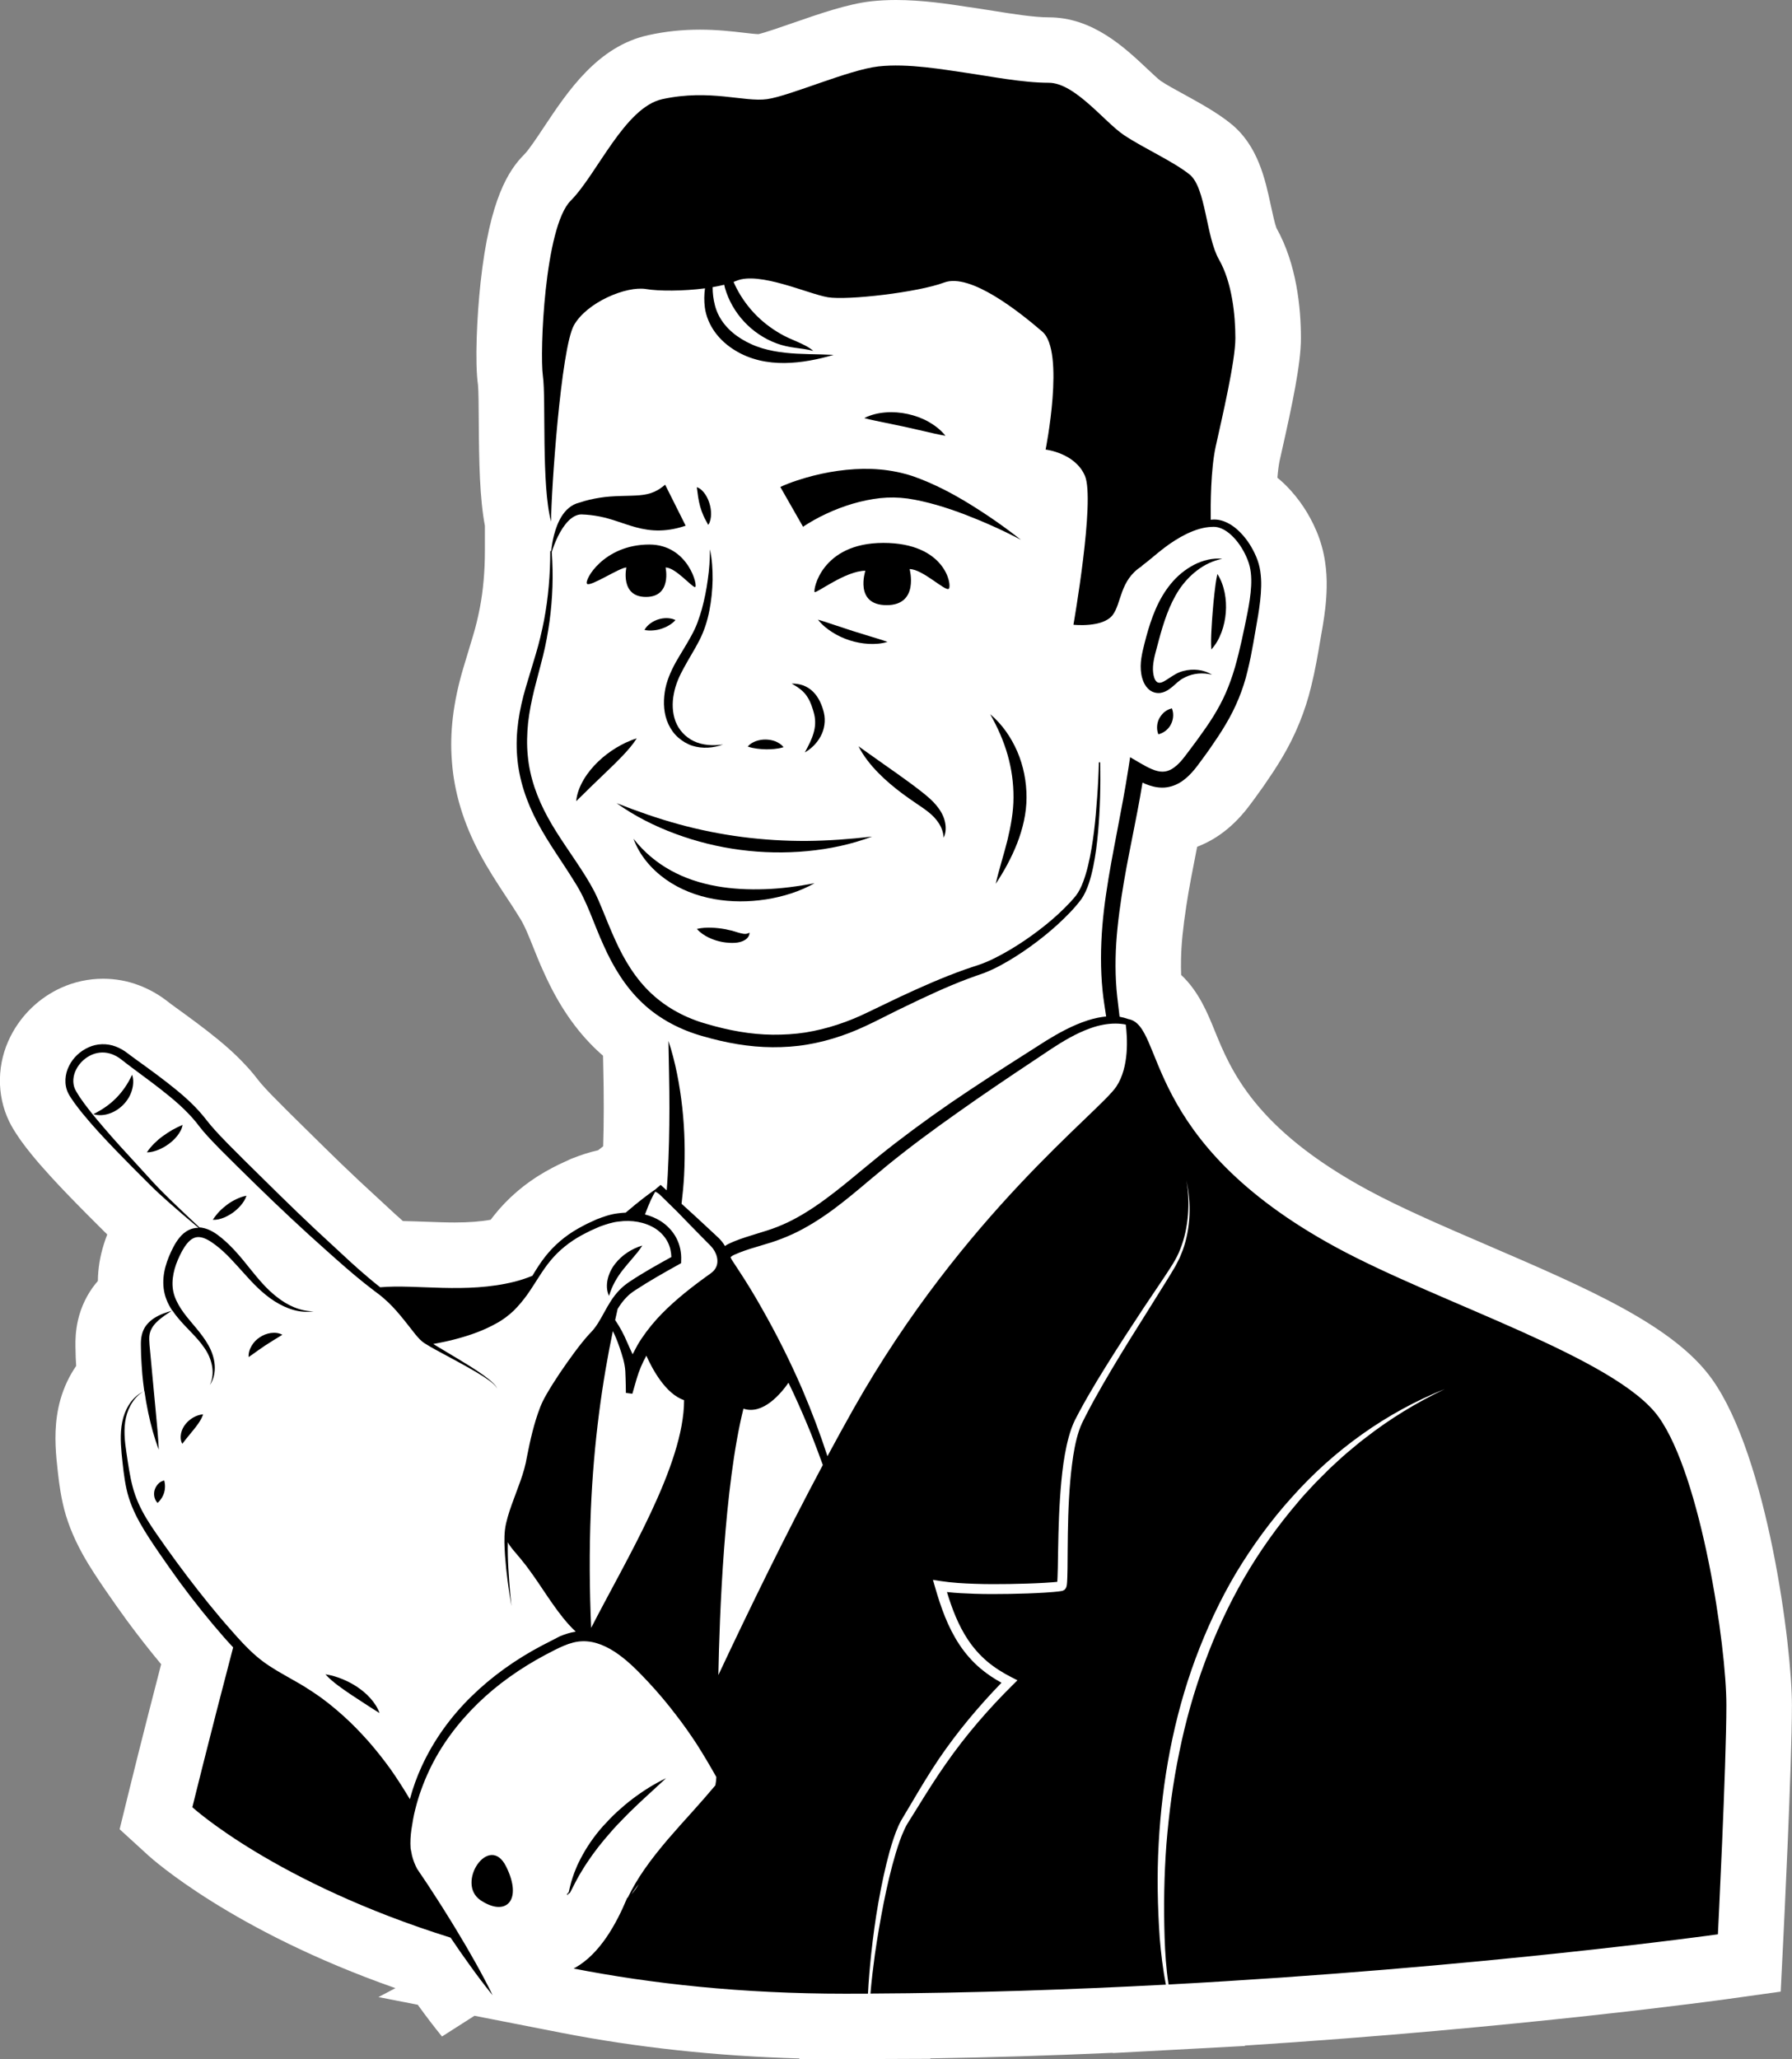 <?xml version="1.0" encoding="utf-8"?>
<!-- Generator: Adobe Illustrator 23.0.1, SVG Export Plug-In . SVG Version: 6.00 Build 0)  -->
<svg version="1.1" id="Layer_1" xmlns="http://www.w3.org/2000/svg" xmlns:xlink="http://www.w3.org/1999/xlink" x="0px" y="0px"
	 viewBox="0 0 275 315.97" style="enable-background:new 0 0 275 315.97;" xml:space="preserve">
<rect x="0" y="0" width="275" height="315.97" fill="#808080" stroke="none"/>
<style type="text/css">
	.st0{fill:#FFFFFF;}
</style>
<g>
	<g>
		<path class="st0" d="M262.72,211.6c-5.88-8.23-19.12-13.93-34.44-20.53c-6.53-2.81-13.27-5.71-18.37-8.48
			c-17.41-9.43-21.08-18.49-23.52-24.49c-1.05-2.59-2.44-6.01-5.13-8.51c-0.03-0.76-0.04-1.55-0.02-2.37
			c0.04-2.27,0.29-4.79,0.81-8.21c0.43-2.84,1-5.71,1.6-8.75c0.02-0.11,0.05-0.23,0.07-0.34c0.87-0.33,1.71-0.74,2.51-1.22
			c1.52-0.91,2.9-2.06,4.23-3.54c0.8-0.89,1.41-1.73,1.86-2.34l0.12-0.16c0.47-0.64,0.96-1.32,1.48-2.06
			c0.91-1.32,1.87-2.73,2.79-4.28c2.06-3.43,3.61-7.24,4.51-11.03c0.61-2.45,1-4.77,1.38-7c0.12-0.72,0.24-1.43,0.37-2.14l0.03-0.17
			c0.27-1.64,0.55-3.62,0.59-5.82c0.03-1.34-0.05-2.67-0.24-3.93c-0.23-1.61-0.69-3.25-1.32-4.73c-1.12-2.65-2.68-4.99-4.65-6.98
			c-0.43-0.43-0.88-0.84-1.35-1.22c0.09-1.09,0.21-2,0.35-2.65l0.34-1.51c1.6-7.11,2.92-13.31,2.92-17.25
			c0-4.68-0.66-11.39-3.76-16.91c-0.24-0.62-0.6-2.27-0.84-3.37c-0.89-4.15-2-9.32-6.21-12.68c-2.11-1.69-4.63-3.07-7.06-4.41
			c-1.36-0.74-2.76-1.51-3.66-2.11c-0.36-0.26-1.35-1.19-2-1.8c-3.56-3.36-8.44-7.95-15.17-7.95c-2.27,0-5.59-0.53-8.26-0.96
			c-1.03-0.16-2-0.32-2.88-0.45c-0.43-0.06-0.89-0.13-1.38-0.2C145.5,0.6,141.5,0,137.49,0c-1.33,0-2.61,0.07-3.79,0.2
			c-3.61,0.4-7.91,1.9-12.07,3.34c-1.7,0.59-4.23,1.47-5.24,1.7c-0.49-0.01-1.4-0.12-2.28-0.22c-1.81-0.21-4.06-0.47-6.7-0.47
			c-2.72,0-5.31,0.27-7.9,0.84c-7.77,1.69-12.35,8.57-16.03,14.1c-1.04,1.57-2.34,3.52-3.01,4.19c-2.39,2.39-5.32,6.79-6.72,19.65
			c-0.57,5.23-0.89,12.33-0.4,15.72c0.09,0.79,0.11,3.54,0.12,5.56c0.04,6.45,0.15,11.85,0.94,16.06l0,3.88
			c0,3.09-0.26,6.03-0.77,8.7c-0.29,1.48-0.63,2.91-1.02,4.2l-1.56,5.18c-1.51,5.13-2.07,9.78-1.71,14.2
			c0.34,4.73,1.78,9.5,4.29,14.17c1.27,2.39,2.65,4.48,3.98,6.51c0.71,1.07,1.38,2.08,1.98,3.07l0.07,0.12l0.08,0.12
			c0.73,1.13,1.36,2.71,2.09,4.54c0.49,1.23,1,2.5,1.62,3.84c2.23,4.99,4.93,8.93,8.23,12.02c0.27,0.26,0.57,0.51,0.85,0.76
			c0.01,0.5,0.02,1.01,0.03,1.51c0.05,2.26,0.09,4.39,0.08,6.55c0,1.96-0.03,3.92-0.09,5.84c-0.25,0.19-0.5,0.39-0.78,0.61
			c-1.42,0.31-2.67,0.75-3.84,1.2l-0.31,0.12l-1.92,0.89c-0.61,0.29-1.12,0.58-1.53,0.8l-0.54,0.3c-3.04,1.73-5.77,4.07-7.87,6.74
			c-0.16,0.21-0.32,0.41-0.47,0.61c-1.56,0.28-3.35,0.42-5.52,0.42c-1.43,0-2.91-0.06-4.33-0.11c-1.19-0.04-2.41-0.09-3.62-0.11
			c-0.4-0.35-0.8-0.71-1.22-1.09l-5.46-5.05c-1.86-1.74-3.68-3.51-5.2-5l-5.31-5.23c-0.35-0.35-0.7-0.7-1.05-1.05
			c-1.32-1.32-2.57-2.56-3.59-3.75c-0.17-0.2-0.33-0.41-0.5-0.62c-0.14-0.18-0.47-0.6-0.47-0.6c-0.72-0.89-1.43-1.64-1.89-2.11
			c-1.07-1.11-2.28-2.21-3.7-3.37c-2.21-1.81-4.49-3.46-6.48-4.9l-0.19-0.14c-0.35-0.25-0.69-0.5-1.03-0.77
			c-1.38-1.08-2.88-1.92-4.46-2.51c-1.74-0.66-3.58-0.99-5.47-0.99c-2.2,0-4.41,0.48-6.38,1.37c-3.38,1.52-6.14,4.17-7.8,7.45
			c-2.11,4.13-2.19,9.01-0.22,13.08c0.42,0.86,0.84,1.51,1.07,1.86l0.02,0.03c0.3,0.47,0.57,0.85,0.75,1.1l0.13,0.18
			c0.45,0.62,0.92,1.23,1.52,1.96c0.82,1.01,1.71,2.03,2.88,3.31c1.56,1.71,3.26,3.47,5.52,5.75l2.66,2.66
			c0.17,0.17,0.33,0.33,0.5,0.49c-0.76,1.96-1.21,3.84-1.37,5.7c-0.04,0.48-0.07,0.96-0.07,1.44c-0.12,0.14-0.23,0.27-0.35,0.41
			c-1.29,1.6-2.23,3.54-2.7,5.59c-0.38,1.66-0.41,3.1-0.39,4.03l0.04,1.7c0.02,0.45,0.04,0.88,0.07,1.3
			c-1.07,1.55-1.88,3.28-2.42,5.17c-0.94,3.35-0.83,6.49-0.6,9.12l0.07,0.67c0.18,1.79,0.39,3.82,0.87,6.02
			c0.56,2.6,1.57,5.2,3.09,7.94c1.15,2.07,2.42,3.92,3.44,5.42c1.16,1.69,2.25,3.23,3.35,4.74c1.69,2.29,3.44,4.53,5.24,6.69
			c-2.88,11.09-4.93,19.43-4.95,19.53l-1.42,5.79l4.4,4.02c0.55,0.5,12.86,11.57,37.92,20.36l-2.6,1.37l6.03,1.18
			c1.31,1.82,2.53,3.41,3.72,4.87l4.98-3.18l13.29,2.6c11.62,2.27,23.89,3.59,36.57,3.95l-0.01,0.14l10.02-0.05
			c0.19,0,10.08-0.04,10.08-0.04l0-0.06c9.06-0.14,18.43-0.43,28.01-0.86l0.01,0.04l9.1-0.49c0.19-0.01,11.16-0.6,11.16-0.6
			l-0.01-0.06c42-2.69,73.67-7.08,74.01-7.13l8.23-1.15l0.41-8.3c0.05-1.07,1.31-26.37,1.31-35.62
			C275,252.61,271.23,223.5,262.72,211.6z"/>
	</g>
	<g>
		<path d="M82.52,126.27c1.68,3.17,3.82,6.04,5.67,9.07c1.94,2.99,2.93,6.44,4.43,9.69c1.45,3.26,3.34,6.4,5.97,8.87
			c2.62,2.48,5.92,4.17,9.37,5.12c3.43,0.99,6.99,1.64,10.58,1.66c1.79,0.01,3.59-0.11,5.35-0.41c1.77-0.3,3.51-0.75,5.2-1.33
			c3.41-1.14,6.52-2.94,9.73-4.46c3.2-1.55,6.43-3.07,9.76-4.32c0.83-0.32,1.67-0.58,2.52-0.9c0.84-0.33,1.65-0.71,2.44-1.14
			c1.58-0.85,3.08-1.81,4.54-2.86c1.45-1.04,2.85-2.16,4.17-3.36c1.32-1.21,2.59-2.47,3.67-3.91c0.53-0.75,0.88-1.59,1.17-2.43
			c0.28-0.85,0.5-1.72,0.68-2.6c0.36-1.75,0.58-3.53,0.74-5.3c0.31-3.56,0.4-7.13,0.32-10.69l-0.2,0.01
			c-0.04,1.78-0.13,3.56-0.26,5.33c-0.13,1.77-0.27,3.54-0.49,5.3c-0.22,1.75-0.5,3.5-0.91,5.2c-0.2,0.85-0.45,1.68-0.74,2.47
			c-0.3,0.79-0.66,1.55-1.12,2.14c-0.23,0.3-0.55,0.64-0.82,0.95c-0.3,0.31-0.59,0.62-0.9,0.93c-0.61,0.61-1.25,1.2-1.91,1.77
			c-1.32,1.13-2.71,2.19-4.15,3.17c-1.44,0.98-2.93,1.88-4.45,2.65c-0.76,0.39-1.53,0.74-2.3,1.02l-0.57,0.2l-0.65,0.21
			c-0.43,0.14-0.86,0.29-1.29,0.44c-3.44,1.22-6.73,2.69-9.98,4.2l-4.83,2.32c-1.55,0.76-3.13,1.41-4.75,1.94
			c-1.61,0.53-3.25,0.93-4.91,1.2c-1.66,0.26-3.35,0.35-5.03,0.34c-3.37-0.03-6.75-0.66-10.05-1.63c-3.25-0.9-6.17-2.46-8.55-4.68
			c-2.39-2.22-4.15-5.09-5.56-8.22c-0.72-1.57-1.36-3.2-2.05-4.87c-0.33-0.81-0.72-1.72-1.15-2.57c-0.44-0.84-0.91-1.65-1.4-2.43
			c-1.96-3.12-4.09-5.92-5.73-8.92c-1.64-2.99-2.79-6.16-3.09-9.5c-0.17-1.66-0.12-3.35,0.05-5.04c0.19-1.69,0.53-3.37,0.94-5.07
			c0.42-1.7,0.91-3.42,1.34-5.17c0.44-1.75,0.76-3.54,1.01-5.33c0.48-3.54,0.6-7.1,0.34-10.62c0.25-0.82,0.57-1.63,0.94-2.39
			c0.43-0.87,0.94-1.69,1.56-2.34c0.62-0.65,1.37-1.06,2.06-1.05c0.95,0.03,1.88,0.14,2.79,0.32c0.91,0.18,1.79,0.44,2.69,0.74
			c0.91,0.3,1.85,0.64,2.93,0.93c1.07,0.29,2.33,0.51,3.67,0.47c1.34-0.03,2.68-0.31,3.91-0.73l-3.15-6.29
			c-1.08,0.92-2.12,1.47-3.91,1.62c-1.75,0.15-4,0.03-6.12,0.38c-1.06,0.16-2.1,0.41-3.1,0.74c-0.62,0.14-1.2,0.45-1.65,0.83
			c-0.46,0.38-0.81,0.82-1.1,1.28c-0.57,0.92-0.91,1.9-1.17,2.87c-0.21,0.81-0.35,1.63-0.43,2.45h-0.15c0,3.56-0.29,7.12-0.95,10.61
			c-0.34,1.74-0.75,3.48-1.26,5.18l-1.54,5.12c-1.01,3.42-1.63,7.01-1.33,10.6C79.63,119.65,80.83,123.12,82.52,126.27z"/>
		<path d="M129.87,72.09c-1.71,0.17-3.4,0.48-5.07,0.9c-0.83,0.22-1.66,0.45-2.49,0.73c-0.41,0.13-0.82,0.28-1.24,0.44l-0.63,0.25
			l-0.32,0.14c-0.12,0.05-0.21,0.09-0.37,0.17l3.49,6.11c0.01-0.01,0.09-0.07,0.15-0.11l0.2-0.13c0.13-0.09,0.28-0.18,0.43-0.27
			c0.29-0.18,0.6-0.36,0.9-0.53c0.61-0.35,1.26-0.67,1.9-0.97c1.3-0.61,2.65-1.12,4.02-1.53c1.38-0.4,2.78-0.7,4.21-0.86
			c1.45-0.15,2.77-0.13,4.24,0.06c2.91,0.44,5.9,1.35,8.8,2.46c2.91,1.12,5.78,2.4,8.57,3.87c-2.48-1.96-5.08-3.77-7.8-5.45
			c-2.72-1.67-5.57-3.18-8.75-4.3c-1.59-0.53-3.4-0.9-5.09-1.04C133.31,71.88,131.58,71.92,129.87,72.09z"/>
		<path d="M145.61,90.33c0.5-0.5-0.5-7.03-10.05-7.03s-10.8,7.29-10.55,7.54c0.25,0.25,4.77-3.27,7.79-3.27c0,0-1.76,5.28,3.27,5.28
			s3.52-5.53,3.52-5.53C141.59,87.31,145.11,90.83,145.61,90.33z"/>
		<path d="M99.64,83.55c-7.03,0-10.05,5.53-9.55,6.03c0.5,0.5,5.02-2.51,6.03-2.51c0,0-1,4.52,3.01,4.52s3.01-4.52,3.01-4.52
			c1.51,0,4.02,3.01,4.52,3.01C107.18,90.08,105.67,83.55,99.64,83.55z"/>
		<path d="M130.39,98.25c0.93,0.3,1.9,0.48,2.88,0.54c0.98,0.05,1.96-0.01,2.92-0.3c-0.93-0.34-1.83-0.6-2.72-0.87l-2.62-0.81
			c-0.87-0.28-1.73-0.56-2.61-0.86c-0.88-0.29-1.76-0.6-2.72-0.87c0.62,0.78,1.38,1.41,2.21,1.93
			C128.56,97.54,129.46,97.95,130.39,98.25z"/>
		<path d="M101.47,96.48c0.38-0.12,0.76-0.28,1.12-0.49c0.36-0.21,0.72-0.46,1.07-0.85c-0.47-0.23-0.92-0.29-1.37-0.3
			c-0.44,0-0.87,0.07-1.28,0.2c-0.41,0.13-0.8,0.32-1.16,0.58c-0.36,0.26-0.69,0.57-0.95,1.03c0.51,0.12,0.95,0.11,1.37,0.07
			C100.69,96.69,101.09,96.61,101.47,96.48z"/>
		<path d="M107.45,77.73c0.13,0.47,0.3,0.93,0.5,1.39c0.1,0.23,0.21,0.46,0.34,0.69c0.13,0.23,0.26,0.45,0.38,0.72
			c0.22-0.23,0.28-0.53,0.36-0.81c0.06-0.28,0.09-0.55,0.09-0.82c0.01-0.54-0.07-1.07-0.22-1.58c-0.15-0.51-0.36-1.01-0.67-1.47
			c-0.31-0.44-0.72-0.92-1.3-1.1c0.1,0.58,0.13,1.05,0.21,1.54C107.22,76.78,107.32,77.26,107.45,77.73z"/>
		<path d="M103.7,101.62c-0.76,1.39-1.45,2.93-1.69,4.58c-0.24,1.63-0.16,3.38,0.57,4.93c0.36,0.77,0.86,1.48,1.5,2.04
			c0.64,0.55,1.36,0.99,2.15,1.25c1.59,0.5,3.26,0.35,4.73-0.19c-1.54,0.22-3.13,0.13-4.46-0.5c-1.32-0.62-2.35-1.75-2.84-3.06
			c-0.49-1.33-0.54-2.81-0.25-4.23c0.26-1.43,0.86-2.77,1.61-4.1c0.72-1.34,1.57-2.65,2.3-4.08c0.74-1.44,1.24-3.01,1.54-4.57
			c0.31-1.56,0.46-3.14,0.5-4.72c0.01-1.58-0.08-3.16-0.42-4.69c0.01,1.56-0.1,3.11-0.32,4.63c-0.2,1.53-0.51,3.03-0.9,4.5
			c-0.21,0.73-0.44,1.45-0.7,2.15c-0.26,0.7-0.59,1.36-0.95,2.02C105.34,98.93,104.49,100.23,103.7,101.62z"/>
		<path d="M123.51,115.45c0.99-0.57,1.85-1.41,2.43-2.48c0.58-1.06,0.79-2.41,0.49-3.64c-0.15-0.61-0.33-1.13-0.6-1.69
			c-0.26-0.54-0.61-1.07-1.06-1.51c-0.44-0.44-0.99-0.78-1.55-0.98c-0.57-0.19-1.15-0.28-1.72-0.26c1,0.56,1.86,1.18,2.37,2
			c0.27,0.4,0.47,0.84,0.65,1.31c0.08,0.24,0.17,0.48,0.24,0.72c0.07,0.25,0.15,0.5,0.2,0.73c0.21,0.93,0.17,1.88-0.12,2.85
			C124.56,113.49,124.05,114.44,123.51,115.45z"/>
		<path d="M117.52,113.47c-0.5-0.01-1,0.07-1.48,0.23c-0.47,0.17-0.93,0.42-1.3,0.84c0.53,0.19,0.99,0.27,1.44,0.33
			c0.45,0.06,0.88,0.09,1.31,0.1c0.43,0.01,0.86,0,1.31-0.05c0.45-0.05,0.92-0.11,1.45-0.28c-0.36-0.44-0.8-0.7-1.27-0.9
			C118.52,113.57,118.02,113.48,117.52,113.47z"/>
		<path d="M94.55,114.74c-0.98,0.6-1.91,1.3-2.75,2.11c-0.84,0.8-1.6,1.72-2.21,2.74c-0.6,1.02-1.06,2.14-1.17,3.34
			c0.87-0.83,1.64-1.61,2.42-2.37l2.35-2.26c0.79-0.75,1.58-1.52,2.35-2.33c0.77-0.82,1.53-1.67,2.18-2.68
			C96.57,113.64,95.54,114.15,94.55,114.74z"/>
		<path d="M138.59,121.85c0.67,0.49,1.35,0.97,2.03,1.43c0.68,0.46,1.33,0.89,1.92,1.37c0.59,0.48,1.11,1.01,1.52,1.65
			c0.42,0.64,0.7,1.38,0.75,2.23c0.39-0.77,0.39-1.74,0.16-2.62c-0.23-0.89-0.74-1.7-1.31-2.38c-0.58-0.69-1.25-1.26-1.9-1.79
			c-0.65-0.52-1.31-1.02-1.97-1.51c-1.32-0.98-2.66-1.91-3.99-2.85l-4.05-2.87c0.77,1.52,1.85,2.86,3.03,4.07
			C135.96,119.79,137.26,120.86,138.59,121.85z"/>
		<path d="M104.14,126.46c-3.21-0.88-6.36-1.98-9.52-3.23c2.76,1.98,5.84,3.53,9.04,4.71c3.21,1.19,6.56,2.02,9.96,2.46
			c3.4,0.45,6.85,0.51,10.26,0.19c3.4-0.32,6.77-1.03,9.95-2.23c-3.37,0.39-6.7,0.64-10.03,0.67c-3.33,0.02-6.64-0.19-9.92-0.61
			C110.6,127.99,107.35,127.34,104.14,126.46z"/>
		<path d="M125,135.52c-2.57,0.48-5.09,0.83-7.62,0.91c-2.52,0.09-5.03-0.03-7.47-0.47c-2.43-0.44-4.8-1.2-6.96-2.4
			c-2.17-1.19-4.12-2.81-5.73-4.87c0.88,2.48,2.7,4.63,4.89,6.2c2.2,1.58,4.8,2.57,7.45,3.05c2.65,0.48,5.35,0.46,7.98,0.06
			C120.16,137.59,122.71,136.8,125,135.52z"/>
		<path d="M114.06,143.27c-0.29-0.05-0.58-0.12-0.87-0.21l-0.45-0.14c-0.17-0.05-0.33-0.09-0.5-0.14c-0.33-0.08-0.67-0.15-1.01-0.22
			c-0.67-0.12-1.36-0.2-2.06-0.22c-0.71-0.02-1.43,0-2.23,0.19c0.55,0.61,1.18,1.02,1.85,1.34c0.67,0.32,1.37,0.54,2.08,0.67
			c0.36,0.06,0.72,0.11,1.09,0.12c0.18,0.01,0.37,0.02,0.55,0.01c0.19,0,0.4-0.01,0.6-0.04c0.41-0.06,0.84-0.17,1.23-0.42
			c0.39-0.24,0.71-0.68,0.67-1.11C114.65,143.32,114.35,143.31,114.06,143.27z"/>
		<path d="M152.8,135.61c1.3-1.95,2.42-4,3.29-6.21c0.85-2.2,1.44-4.59,1.44-7.03c0.01-2.43-0.47-4.86-1.42-7.07
			c-0.96-2.2-2.35-4.21-4.16-5.72c1.16,2.04,2.07,4.11,2.68,6.25c0.61,2.14,0.91,4.33,0.9,6.52c0,2.18-0.4,4.37-0.93,6.57
			C154.05,131.13,153.33,133.32,152.8,135.61z"/>
		<path d="M186.1,93.84c-0.08,0.93-0.14,1.87-0.19,2.82c-0.05,0.96-0.09,1.93-0.02,2.99c0.72-0.78,1.21-1.7,1.57-2.66
			c0.35-0.96,0.57-1.97,0.65-2.99c0.08-1.02,0.03-2.05-0.17-3.05c-0.21-1-0.54-1.99-1.12-2.88c-0.23,1.04-0.34,2-0.45,2.95
			C186.26,91.98,186.17,92.91,186.1,93.84z"/>
		<path d="M183.23,86.66c-1.35,0.71-2.56,1.7-3.54,2.9c-1.98,2.39-3.02,5.33-3.79,8.15c-0.19,0.72-0.37,1.41-0.54,2.15
			c-0.16,0.74-0.3,1.52-0.31,2.34c0,0.83,0.1,1.67,0.48,2.52c0.2,0.42,0.48,0.85,0.93,1.19c0.46,0.34,1.07,0.48,1.61,0.41
			c0.54-0.08,0.97-0.31,1.31-0.54c0.35-0.24,0.64-0.49,0.91-0.73c0.27-0.25,0.52-0.47,0.78-0.66c0.26-0.2,0.55-0.35,0.85-0.5
			c1.2-0.58,2.67-0.73,4.08-0.36c-1.25-0.79-2.9-0.98-4.42-0.57c-1.56,0.37-2.82,1.83-3.67,1.8c-0.18-0.01-0.32-0.07-0.43-0.18
			c-0.12-0.11-0.25-0.31-0.34-0.56c-0.17-0.5-0.24-1.13-0.2-1.75c0.04-0.63,0.17-1.29,0.34-1.96c0.17-0.67,0.36-1.38,0.55-2.07
			c0.74-2.76,1.6-5.44,3.1-7.74c0.76-1.13,1.7-2.17,2.81-3c1.1-0.85,2.39-1.47,3.83-1.76C186.11,85.58,184.58,85.97,183.23,86.66z"
			/>
		<path d="M177.91,110.22c-0.18,0.33-0.29,0.69-0.33,1.09c-0.04,0.4-0.02,0.84,0.18,1.36c0.54-0.14,0.91-0.37,1.22-0.63
			c0.3-0.26,0.54-0.56,0.71-0.9c0.17-0.33,0.29-0.7,0.33-1.1c0.04-0.4,0.02-0.84-0.18-1.36c-0.54,0.14-0.91,0.37-1.22,0.63
			C178.32,109.59,178.09,109.89,177.91,110.22z"/>
		<path d="M138.86,65.49l3.03,0.69c1.03,0.24,2.06,0.49,3.2,0.68c-0.72-0.91-1.64-1.6-2.62-2.16c-0.99-0.55-2.07-0.94-3.18-1.18
			c-1.11-0.24-2.25-0.33-3.38-0.24c-1.13,0.09-2.25,0.34-3.28,0.87c1.12,0.3,2.16,0.49,3.2,0.71
			C136.84,65.06,137.85,65.27,138.86,65.49z"/>
		<path d="M254.55,217.44c-6.5-9.1-33.53-17.41-49.42-26.01c-30.31-16.42-26.28-34.06-31.98-35.07c-0.45-0.16-0.88-0.28-1.34-0.36
			c-0.15-1.45-0.36-2.83-0.47-4.2c-0.13-1.58-0.17-3.16-0.14-4.75c0.06-3.18,0.44-6.36,0.92-9.53c0.87-5.79,2.26-11.54,3.21-17.44
			c0.16,0.08,0.32,0.15,0.49,0.22c0.76,0.31,1.62,0.55,2.57,0.55c0.95,0,1.91-0.31,2.67-0.77c0.77-0.46,1.38-1.04,1.92-1.64
			c0.54-0.6,0.98-1.22,1.4-1.79c0.43-0.58,0.86-1.17,1.28-1.77c0.83-1.2,1.66-2.41,2.41-3.69c1.53-2.54,2.71-5.38,3.38-8.25
			c0.71-2.86,1.12-5.74,1.63-8.57c0.23-1.44,0.43-2.91,0.46-4.41c0.02-0.75-0.02-1.51-0.13-2.28c-0.11-0.76-0.33-1.55-0.63-2.25
			c-0.6-1.41-1.42-2.71-2.51-3.8c-0.54-0.55-1.17-1.04-1.89-1.4c-0.36-0.18-0.75-0.33-1.15-0.42c-0.4-0.09-0.86-0.12-1.23-0.08
			c-0.07,0-0.13,0.01-0.2,0.02c-0.03-2.26-0.01-7.76,0.77-11.28c1-4.52,3.01-13.06,3.01-16.58c0-3.52-0.5-8.54-2.51-12.06
			c-2.01-3.52-2.01-11.05-4.52-13.06c-2.51-2.01-7.03-4.02-10.05-6.03c-3.01-2.01-7.54-8.04-11.56-8.04c-4.02,0-9.04-1-12.56-1.51
			c-3.52-0.5-9.04-1.51-13.57-1c-4.52,0.5-13.57,4.52-17.08,5.02c-3.52,0.5-8.75-1.59-16.08,0c-5.78,1.26-10.05,11.56-14.07,15.58
			s-4.77,23.36-4.27,26.88c0.5,3.52-0.25,16.83,1.26,22.36c0-4.52,1.51-26.63,3.52-30.15c2.01-3.52,8.04-6.03,11.05-5.53
			c1.95,0.33,5.7,0.33,9.05-0.11c-0.14,0.96-0.15,1.96-0.02,2.95c0.18,1.36,0.76,2.69,1.57,3.8c0.82,1.12,1.87,2.04,3.03,2.75
			c1.15,0.72,2.42,1.22,3.72,1.54c1.31,0.31,2.62,0.43,3.92,0.42c2.6-0.04,5.09-0.54,7.52-1.25c-2.53-0.13-5.04-0.06-7.45-0.33
			c-1.2-0.13-2.38-0.35-3.5-0.68c-0.55-0.18-1.11-0.36-1.63-0.61c-0.53-0.23-1.04-0.5-1.53-0.8c-1.96-1.19-3.53-2.94-4.1-5.16
			c-0.24-0.9-0.36-1.84-0.36-2.81c0.62-0.11,1.22-0.23,1.78-0.37c0.04,0.16,0.07,0.32,0.11,0.48c0.55,1.93,1.58,3.72,2.95,5.19
			c1.37,1.47,3.09,2.63,4.96,3.32c0.93,0.35,1.93,0.56,2.86,0.68c0.94,0.12,1.85,0.24,2.79,0.48c-0.73-0.64-1.66-1.04-2.52-1.43
			c-0.88-0.37-1.7-0.72-2.47-1.17c-1.55-0.88-2.94-1.97-4.14-3.25c-1.19-1.29-2.19-2.75-2.94-4.36c-0.06-0.13-0.11-0.26-0.16-0.38
			c0.13-0.05,0.27-0.1,0.4-0.15c3.52-1.51,11.05,2.01,14.07,2.51c3.01,0.5,13.82-0.75,17.84-2.26c4.02-1.51,11.56,4.52,15.07,7.54
			s0.5,18.09,0.5,18.09s4.52,0.5,6.03,4.02c1.6,3.72-1.76,22.86-1.76,22.86s4.52,0.5,6.03-1.51c1.37-1.83,1.08-5.32,4.42-7.45
			c0.01-0.02,0.03-0.04,0.04-0.07c1.15-0.86,2.21-1.82,3.33-2.68c1.13-0.87,2.32-1.64,3.58-2.25c1.26-0.6,2.6-1.04,3.93-1.06
			c1.25-0.08,2.39,0.7,3.3,1.67c0.92,0.98,1.63,2.18,2.12,3.44c0.49,1.24,0.59,2.57,0.52,3.95c-0.07,1.38-0.3,2.77-0.57,4.16
			c-0.57,2.82-1.14,5.64-1.92,8.35c-0.39,1.35-0.86,2.66-1.41,3.93c-0.56,1.27-1.22,2.48-1.96,3.67c-0.74,1.19-1.57,2.34-2.4,3.49
			l-1.28,1.72c-0.44,0.58-0.84,1.13-1.27,1.61c-0.43,0.47-0.89,0.88-1.36,1.16c-0.47,0.27-0.94,0.41-1.43,0.41
			c-1.01,0.01-2.18-0.59-3.4-1.3l-1.57-0.92l-0.28,1.81c-0.49,3.17-1.1,6.34-1.71,9.53c-0.61,3.19-1.23,6.4-1.7,9.64
			c-0.48,3.25-0.78,6.54-0.78,9.86c0,1.66,0.07,3.32,0.24,4.98c0.13,1.36,0.37,2.69,0.55,3.96c-0.9,0.09-1.83,0.28-2.83,0.6
			c-2.38,0.77-4.56,2-6.38,3.12c-3.72,2.36-7.71,4.9-11.7,7.55c-3.9,2.58-7.73,5.31-11.37,8.11c-1.65,1.27-3.43,2.71-5.44,4.38
			c-1.63,1.36-3.48,2.89-5.39,4.29c-2.04,1.5-3.92,2.66-5.75,3.54c-1.07,0.5-2.09,0.91-3.11,1.23l-3.33,1.04
			c-0.64,0.21-1.19,0.41-1.69,0.61c-0.28,0.11-0.56,0.24-0.84,0.37c-0.22,0.1-0.45,0.22-0.67,0.38c-0.25-0.43-0.56-0.83-0.93-1.2
			l-1.77-1.65c-1.17-1.09-2.37-2.2-3.57-3.28l-0.39-0.35c0.17-1.43,0.31-2.87,0.39-4.31c0.18-3.49,0.1-6.99-0.28-10.46
			c-0.39-3.47-1.03-6.91-2.12-10.22c0.05,3.49,0.16,6.91,0.15,10.33c0,3.42-0.08,6.82-0.26,10.22c-0.04,0.79-0.1,1.59-0.16,2.38
			c-0.31-0.28-0.62-0.56-0.93-0.84l-0.83,0.71c-0.76,0.52-2.36,1.68-4.53,3.55c-0.41,0.02-0.82,0.05-1.22,0.11
			c-1.12,0.13-2.18,0.51-3.22,0.91l-1.48,0.68c-0.49,0.24-0.96,0.51-1.44,0.77c-1.9,1.08-3.62,2.53-4.98,4.26
			c-0.75,0.95-1.38,1.95-1.98,2.96c-0.91,0.37-1.82,0.67-2.72,0.9c-7.54,1.89-15.08,0.36-20.64,0.86c-0.57-0.46-1.14-0.9-1.69-1.38
			c-0.95-0.8-1.89-1.62-2.81-2.46l-5.51-5.1c-1.82-1.71-3.62-3.45-5.41-5.2l-5.35-5.27c-1.76-1.77-3.58-3.52-5.17-5.37
			c-0.4-0.46-0.75-0.94-1.17-1.45c-0.41-0.51-0.86-0.99-1.3-1.45c-0.89-0.92-1.86-1.78-2.84-2.58c-1.96-1.61-4-3.09-6.03-4.55
			c-0.5-0.37-1.01-0.73-1.49-1.1c-0.54-0.42-1.15-0.78-1.82-1.03c-1.33-0.51-2.88-0.47-4.17,0.13c-1.29,0.58-2.36,1.58-2.98,2.84
			c-0.64,1.24-0.79,2.83-0.15,4.16c0.16,0.34,0.35,0.6,0.52,0.87c0.17,0.28,0.37,0.53,0.55,0.79c0.38,0.52,0.77,1.02,1.17,1.51
			c0.8,0.98,1.63,1.93,2.48,2.86c1.7,1.86,3.45,3.65,5.22,5.44l2.66,2.66c0.9,0.9,1.83,1.74,2.76,2.57
			c1.53,1.36,3.09,2.69,4.66,3.99c-0.51-0.01-1.04,0.1-1.49,0.33c-0.6,0.29-1.07,0.72-1.44,1.18c-0.38,0.46-0.67,0.94-0.93,1.43
			c-0.25,0.48-0.48,0.97-0.69,1.48c-0.41,1.01-0.73,2.08-0.83,3.21c-0.1,1.12,0.03,2.3,0.45,3.36c0.23,0.62,0.55,1.18,0.9,1.72
			c-0.95,0.25-1.88,0.58-2.76,1.13c-0.44,0.28-0.85,0.64-1.2,1.07c-0.35,0.43-0.59,0.98-0.72,1.53c-0.13,0.55-0.15,1.1-0.14,1.6
			l0.03,1.49c0.04,0.99,0.12,1.98,0.19,2.97c0.08,0.85,0.18,1.7,0.3,2.55c-0.78,0.35-1.46,0.91-1.99,1.58
			c-0.56,0.73-0.97,1.58-1.23,2.48c-0.51,1.8-0.42,3.69-0.26,5.5c0.19,1.81,0.35,3.63,0.75,5.45c0.39,1.83,1.15,3.57,2.05,5.18
			c0.9,1.62,1.93,3.13,2.95,4.63c1.03,1.5,2.08,2.99,3.15,4.46c2.16,2.94,4.44,5.79,6.85,8.54c0.45,0.5,0.9,1.01,1.37,1.5
			c-3.59,13.65-6.26,24.53-6.26,24.53s12.68,11.58,39.63,20.01c0.98,1.46,1.98,2.9,3.01,4.32c1.1,1.53,2.24,3.05,3.44,4.52
			c-0.83-1.71-1.72-3.37-2.64-5.02c-0.92-1.65-1.87-3.27-2.85-4.88c-0.48-0.81-0.98-1.61-1.48-2.41c-0.5-0.8-0.99-1.6-1.51-2.39
			l-1.54-2.37l-1.57-2.33c-0.34-0.65-0.62-1.34-0.79-2.07c-0.08-0.35-0.15-0.71-0.21-1.07c-0.07-0.96-0.01-1.94,0.13-2.92
			c0.16-1.05,0.33-2.1,0.6-3.12c0.26-1.03,0.56-2.04,0.93-3.04c0.36-1,0.77-1.98,1.22-2.93c1.81-3.84,4.41-7.28,7.45-10.24
			c3.05-2.97,6.57-5.42,10.33-7.43c1.89-0.98,3.79-2.06,5.72-2.1c1.95-0.06,3.87,0.82,5.54,2.03c1.69,1.21,3.17,2.75,4.64,4.32
			c1.46,1.57,2.84,3.21,4.14,4.92c1.13,1.45,2.19,2.96,3.2,4.5c1.04,1.63,2.02,3.29,2.97,4.98c0.02,0.03,0.04,0.07,0.05,0.1
			c-0.02,0.43-0.07,0.85-0.15,1.26c-1.12,1.33-2.27,2.65-3.45,3.96c-1.3,1.43-2.59,2.88-3.87,4.36c-1.26,1.49-2.49,3.01-3.6,4.62
			c-0.94,1.35-1.78,2.77-2.5,4.25c-0.04,0.03-0.08,0.07-0.12,0.1c-1.68,4.03-4.18,8.55-7.98,10.7c-0.08,0.04-0.15,0.08-0.23,0.12
			c11.95,2.33,25.79,3.86,41.66,3.86c1.17,0,2.34,0,3.51-0.01c0.1-2.02,0.28-4.04,0.49-6.06c0.29-2.65,0.64-5.31,1.11-7.94
			c0.47-2.63,1.01-5.26,1.73-7.85c0.37-1.3,0.77-2.58,1.33-3.85c0.27-0.63,0.66-1.26,0.99-1.81l1.02-1.71
			c1.35-2.29,2.73-4.6,4.23-6.82c2.84-4.17,6.09-8.05,9.59-11.66c-1.12-0.62-2.21-1.33-3.2-2.17c-1.25-1.05-2.34-2.3-3.24-3.65
			c-1.81-2.72-2.87-5.78-3.75-8.82l-0.33-1.15l1.2,0.19c1.69,0.26,3.47,0.36,5.23,0.42c1.77,0.06,3.55,0.06,5.32,0.03
			c1.78-0.03,3.56-0.08,5.32-0.18l1.32-0.09l0.64-0.06c0.02,0,0.04,0,0.05-0.01l0.01-0.13l0.03-0.64l0.04-1.32
			c0.06-3.56,0.1-7.16,0.34-10.74c0.12-1.79,0.28-3.59,0.53-5.38c0.27-1.79,0.61-3.58,1.23-5.34c0.16-0.44,0.34-0.87,0.55-1.3
			l0.63-1.2c0.42-0.8,0.87-1.58,1.31-2.36c0.9-1.56,1.82-3.09,2.77-4.61c1.89-3.04,3.85-6.04,5.82-9.02l2.99-4.45
			c0.98-1.5,2.02-2.94,2.64-4.6c0.65-1.64,1.01-3.39,1.16-5.16c0.14-1.77,0.09-3.57-0.24-5.32c0.78,3.48,0.67,7.21-0.53,10.63
			c-0.16,0.42-0.34,0.84-0.51,1.26l-0.62,1.21c-0.45,0.78-0.92,1.54-1.39,2.3l-2.84,4.55c-1.91,3.02-3.8,6.05-5.62,9.11
			c-0.91,1.53-1.8,3.08-2.66,4.63c-0.42,0.78-0.85,1.56-1.25,2.35l-0.59,1.18c-0.18,0.38-0.33,0.77-0.47,1.18
			c-0.54,1.63-0.84,3.37-1.06,5.12c-0.23,1.75-0.37,3.52-0.47,5.29c-0.2,3.55-0.2,7.1-0.23,10.69c0,0.45-0.01,0.9-0.03,1.35
			l-0.03,0.7c-0.01,0.12-0.02,0.24-0.03,0.37c-0.01,0.07-0.02,0.13-0.03,0.21c-0.01,0.03-0.01,0.08-0.03,0.13l-0.02,0.07l-0.04,0.12
			l-0.03,0.06c-0.01,0.02-0.05,0.09-0.08,0.13c-0.07,0.1-0.16,0.17-0.21,0.2c-0.12,0.08-0.32,0.14-0.31,0.13
			c-0.08,0.02-0.17,0.04-0.23,0.04c-0.13,0.02-0.25,0.04-0.37,0.05l-0.69,0.07l-1.35,0.1c-1.8,0.11-3.59,0.17-5.39,0.2
			c-1.8,0.03-3.59,0.04-5.39-0.02c-1.41-0.05-2.82-0.11-4.24-0.27c0.78,2.57,1.74,5.08,3.19,7.27c0.83,1.25,1.81,2.38,2.95,3.35
			c1.14,0.97,2.42,1.77,3.77,2.46l0.91,0.46l-0.72,0.71c-3.76,3.73-7.23,7.74-10.25,12.08c-1.52,2.16-2.93,4.4-4.33,6.67l-1.06,1.7
			c-0.37,0.59-0.7,1.08-0.96,1.67c-0.55,1.16-0.97,2.42-1.35,3.67c-0.76,2.53-1.35,5.12-1.87,7.72c-0.51,2.61-0.96,5.23-1.34,7.86
			c-0.27,1.99-0.51,3.99-0.68,5.99c15.61-0.08,30.96-0.61,45.34-1.37c-0.47-2.37-0.75-4.78-0.95-7.17
			c-0.33-4.81-0.43-9.64-0.16-14.46c0.52-9.64,2.28-19.27,5.64-28.36c1.69-4.54,3.74-8.96,6.21-13.13c2.5-4.15,5.36-8.09,8.61-11.68
			c6.44-7.23,14.51-13.02,23.45-16.58c-4.34,2.07-8.45,4.57-12.21,7.51c-0.96,0.7-1.85,1.51-2.78,2.26c-0.91,0.77-1.77,1.6-2.65,2.4
			c-0.83,0.85-1.7,1.67-2.52,2.54c-0.8,0.88-1.64,1.73-2.39,2.66c-3.09,3.62-5.87,7.51-8.26,11.63c-2.38,4.12-4.38,8.45-6.02,12.92
			c-1.66,4.46-2.95,9.06-3.9,13.73c-0.98,4.67-1.6,9.41-1.99,14.17c-0.36,4.76-0.43,9.56-0.28,14.34c0.08,2.39,0.24,4.78,0.6,7.15
			c0,0.02,0.01,0.03,0.01,0.05c47.54-2.55,84.3-7.7,84.3-7.7s1.3-26.01,1.3-35.12C264.95,252.55,261.05,226.54,254.55,217.44z
			 M103.79,189.95c-0.55-1.06-1.41-1.95-2.39-2.58c-0.75-0.48-1.57-0.81-2.42-1.03c0.66-1.82,1.21-2.9,1.57-3.5
			c0.15,0.08,0.44,0.17,0.9,0.65c0.17,0.17,0.73,0.72,1.3,1.27c0.55,0.54,1.1,1.08,1.26,1.24c1.14,1.19,2.28,2.35,3.38,3.47
			l1.69,1.71c0.47,0.49,0.8,1.09,0.94,1.69c0.14,0.62,0.08,1.22-0.2,1.69c-0.13,0.24-0.32,0.47-0.56,0.66
			c-0.11,0.1-0.26,0.21-0.42,0.32l-0.49,0.35c-3.24,2.34-5.55,4.32-7.49,6.42c-1.19,1.32-2.21,2.68-3.01,4.03
			c-0.11,0.19-0.47,0.87-0.77,1.45c-0.3-0.63-0.66-1.43-0.82-1.8c-0.52-1.24-1.14-2.4-1.86-3.45c0.13-0.58,0.26-1.15,0.38-1.7
			c0.07-0.11,0.14-0.23,0.21-0.34c0.34-0.52,0.71-1,1.12-1.42c0.41-0.44,0.85-0.78,1.39-1.13c2.12-1.39,4.4-2.68,6.65-3.93
			l0.37-0.21l0.01-0.41C104.59,192.22,104.35,191.01,103.79,189.95z M90.72,249.77c-0.25-5.69-0.31-11.75-0.05-18.03
			c0.44-10.63,1.79-19.9,3.38-27.51c0.36,0.74,0.68,1.49,0.93,2.24l0.09,0.25c0.39,1.14,0.82,2.43,0.89,3.67
			c0.07,1.38,0.09,3.31,0.09,3.33l0.99,0.13l0.67-2.32c0.35-1.19,0.84-2.37,1.48-3.52c0.89,1.99,2.93,5.86,5.79,6.82
			C104.98,224.86,96.07,239.31,90.72,249.77z M110.24,257.01c0.17-9.01,0.89-29.05,3.85-40.87c3.02,1.01,5.8-2.39,6.91-3.98
			c0.25,0.52,0.5,1.03,0.74,1.55c1.03,2.22,1.92,4.29,2.75,6.34c0.62,1.58,1.21,3.16,1.78,4.73
			C120.62,235.35,115.05,246.77,110.24,257.01z M82.98,252.58c-3.87,2.06-7.5,4.63-10.64,7.71c-3.15,3.07-5.78,6.71-7.62,10.72
			c-0.75,1.63-1.36,3.32-1.82,5.05c-0.92-1.55-1.9-3.08-2.94-4.57c-1.07-1.48-2.2-2.92-3.41-4.3c-1.22-1.37-2.49-2.69-3.86-3.92
			c-1.37-1.22-2.79-2.4-4.33-3.42c-0.37-0.27-0.77-0.51-1.16-0.76c-0.39-0.25-0.78-0.5-1.18-0.73l-2.37-1.35
			c-1.57-0.89-3.06-1.8-4.38-2.96c-1.33-1.15-2.53-2.47-3.72-3.83c-2.4-2.7-4.65-5.51-6.84-8.39c-1.09-1.44-2.16-2.89-3.21-4.37
			c-1.04-1.48-2.1-2.94-3.02-4.46c-0.92-1.53-1.66-3.12-2.11-4.83c-0.46-1.71-0.7-3.51-0.97-5.3c-0.27-1.78-0.46-3.58-0.08-5.32
			c0.19-0.86,0.53-1.7,1.03-2.44c0.45-0.69,1.07-1.29,1.81-1.7c0.16,1.11,0.35,2.22,0.58,3.31c0.41,1.94,0.92,3.86,1.63,5.72
			c-0.1-1.99-0.28-3.94-0.47-5.9l-0.55-5.84c-0.1-0.97-0.19-1.94-0.27-2.92c-0.08-0.97-0.23-1.98-0.16-2.8
			c0.08-0.82,0.53-1.59,1.22-2.22c0.66-0.64,1.49-1.16,2.31-1.7c0.25,0.38,0.52,0.75,0.81,1.09c1.36,1.67,2.97,2.98,4.09,4.65
			c0.58,0.82,0.99,1.74,1.18,2.73c0.19,0.98,0.13,2.04-0.33,2.98c0.6-0.86,0.83-1.97,0.75-3.04c-0.08-1.07-0.44-2.13-0.97-3.07
			c-1.06-1.89-2.61-3.37-3.79-4.98c-0.59-0.81-1.09-1.66-1.4-2.55c-0.31-0.89-0.38-1.83-0.27-2.77c0.11-0.94,0.38-1.88,0.77-2.79
			c0.39-0.9,0.85-1.83,1.42-2.51c0.28-0.35,0.6-0.63,0.94-0.8c0.34-0.17,0.69-0.23,1.08-0.17c0.79,0.11,1.61,0.64,2.4,1.24
			c1.58,1.19,2.91,2.76,4.31,4.3c1.38,1.55,2.87,3.12,4.67,4.27c0.9,0.57,1.87,1.05,2.89,1.34c1.02,0.3,2.1,0.38,3.13,0.23
			c-2.1-0.02-4.02-0.93-5.6-2.18c-1.62-1.23-2.9-2.81-4.21-4.43c-1.29-1.62-2.64-3.27-4.32-4.66c-0.83-0.67-1.79-1.37-3.07-1.58
			c-0.11-0.02-0.21-0.02-0.32-0.03c-1.52-1.42-3.03-2.85-4.52-4.29c-0.89-0.87-1.78-1.76-2.62-2.67l-2.54-2.78
			c-1.7-1.84-3.39-3.68-5.01-5.58c-0.81-0.95-1.62-1.9-2.37-2.88c-0.38-0.49-0.75-0.98-1.1-1.49c-0.17-0.25-0.35-0.5-0.5-0.76
			c-0.16-0.26-0.32-0.52-0.43-0.75c-0.44-0.96-0.32-2.12,0.2-3.09c0.51-0.98,1.38-1.78,2.38-2.21c1.01-0.44,2.14-0.45,3.16-0.05
			c0.51,0.2,0.99,0.49,1.43,0.84c0.51,0.41,1.01,0.78,1.51,1.16c2.01,1.5,4.03,2.96,5.94,4.54c0.96,0.79,1.86,1.6,2.71,2.48
			c0.43,0.44,0.83,0.88,1.21,1.35c0.37,0.47,0.76,0.99,1.18,1.48c1.69,1.94,3.5,3.66,5.28,5.44c1.79,1.76,3.58,3.52,5.39,5.25
			c1.82,1.73,3.64,3.45,5.5,5.14c1.87,1.68,3.72,3.36,5.62,5.01c0.95,0.82,1.92,1.64,2.9,2.42c0.49,0.39,0.99,0.78,1.49,1.16
			c0.51,0.39,1,0.73,1.45,1.14c1.87,1.58,3.32,3.6,4.9,5.58c0.41,0.48,0.84,1,1.43,1.36c0.54,0.35,1.09,0.66,1.64,0.96l3.31,1.79
			c1.1,0.6,2.19,1.2,3.26,1.85c0.54,0.32,1.06,0.65,1.57,1.02c0.26,0.18,0.5,0.37,0.73,0.58c0.23,0.21,0.45,0.44,0.57,0.73
			c-0.09-0.3-0.31-0.55-0.53-0.77c-0.22-0.22-0.46-0.43-0.7-0.63c-0.49-0.4-1-0.76-1.52-1.12c-1.04-0.7-2.11-1.36-3.19-2.01
			l-3.22-1.93c-0.21-0.13-0.42-0.26-0.63-0.39c1.25-0.22,2.49-0.48,3.72-0.82c2.06-0.56,4.09-1.28,5.98-2.35
			c0.96-0.51,1.83-1.18,2.64-1.93c0.77-0.77,1.47-1.61,2.1-2.49c1.25-1.77,2.25-3.64,3.57-5.22c1.31-1.58,2.93-2.87,4.74-3.86
			c0.46-0.23,0.91-0.49,1.38-0.71l1.42-0.63c0.95-0.34,1.91-0.67,2.9-0.77c1.97-0.28,4.03,0.06,5.64,1.08
			c0.79,0.52,1.45,1.22,1.88,2.05c0.37,0.71,0.54,1.5,0.57,2.31c-2.16,1.19-4.3,2.38-6.39,3.77c-0.55,0.36-1.14,0.83-1.62,1.34
			c-0.49,0.51-0.91,1.07-1.28,1.64c-0.74,1.15-1.3,2.34-1.96,3.38c-0.33,0.52-0.68,1-1.09,1.42c-0.49,0.5-0.91,1.01-1.33,1.52
			c-0.83,1.03-1.6,2.09-2.36,3.16c-0.76,1.07-1.49,2.16-2.19,3.27c-0.35,0.56-0.69,1.12-1.02,1.7c-0.33,0.57-0.64,1.2-0.89,1.83
			c-0.97,2.51-1.53,5.07-2.04,7.64c-0.4,2.51-1.47,4.88-2.34,7.35c-0.22,0.62-0.43,1.24-0.61,1.88c-0.18,0.64-0.34,1.28-0.42,1.95
			c-0.15,1.34-0.07,2.65,0.01,3.95c0.19,2.61,0.54,5.19,0.98,7.75c-0.14-1.29-0.25-2.59-0.34-3.89c-0.1-1.3-0.18-2.59-0.21-3.89
			c-0.01-0.67-0.02-1.35,0-2.01c0.37,0.73,0.98,1.36,1.48,1.97c0.29,0.34,0.58,0.67,0.84,1.02c0.13,0.17,0.27,0.34,0.41,0.51
			l0.39,0.52c1.04,1.4,2,2.86,2.99,4.33c1,1.46,2.03,2.94,3.25,4.29c0.33,0.37,0.69,0.73,1.06,1.08c-0.85,0.13-1.67,0.4-2.42,0.71
			C84.92,251.58,83.96,252.07,82.98,252.58z M96.88,290.65c0.37-0.52,0.74-1.04,1.12-1.56C97.71,289.67,97.33,290.19,96.88,290.65z
			 M171.31,166.72c-2.6,3.9-23.41,19.51-40.32,49.42c-1.33,2.36-2.67,4.8-4.01,7.29c-1.09-3.36-2.37-6.76-3.89-10.33
			c-1.86-4.29-3.97-8.49-6.26-12.5c-1.1-1.96-2.33-3.97-3.66-5.98l-0.65-0.99c-0.1-0.15-0.19-0.29-0.27-0.42
			c-0.1-0.18-0.13-0.28-0.13-0.3c0-0.01,0-0.03,0.07-0.09c0.21-0.19,0.65-0.37,1.05-0.53l0.21-0.09c0.46-0.18,0.98-0.37,1.57-0.56
			l3.33-1.01c1.1-0.35,2.22-0.79,3.36-1.31c1.98-0.93,3.97-2.14,6.1-3.7c1.96-1.45,3.82-3.01,5.46-4.4c2-1.69,3.7-3.08,5.36-4.37
			c3.59-2.81,7.34-5.46,11.19-8.15c3.84-2.66,7.74-5.25,11.51-7.76c1.71-1.12,3.76-2.38,5.99-3.17c1.33-0.48,2.63-0.72,3.86-0.72
			c0.54,0,1.07,0.05,1.58,0.15C173,159.1,173.33,163.69,171.31,166.72z"/>
		<path d="M88.55,288.34c0.23-0.44,0.48-0.86,0.74-1.28c0.25-0.43,0.52-0.84,0.79-1.25c1.08-1.64,2.3-3.18,3.6-4.65
			c0.64-0.75,1.32-1.46,2.01-2.16c0.34-0.36,0.7-0.7,1.04-1.05c0.36-0.34,0.72-0.68,1.07-1.03c1.44-1.37,2.93-2.69,4.41-4.08
			c-1.83,0.87-3.55,1.96-5.17,3.19c-0.82,0.61-1.58,1.28-2.34,1.96c-0.75,0.7-1.46,1.43-2.15,2.19c-1.36,1.53-2.54,3.23-3.48,5.06
			c-0.23,0.46-0.47,0.91-0.65,1.39c-0.2,0.47-0.39,0.95-0.54,1.44l-0.23,0.73c-0.07,0.25-0.13,0.49-0.19,0.74l-0.17,0.74
			c0.01,0.06-0.11,0.14-0.21,0.25c-0.02,0.03-0.04,0.06-0.05,0.1c-0.02,0.04,0.02,0.12,0.06,0.12c0.04,0.01,0.07,0,0.11-0.01
			c0.02-0.01,0.03-0.01,0.05-0.04c-0.01-0.03-0.03-0.02-0.05-0.02c0.01,0.01,0.03,0.02,0.03,0.02c0,0-0.02,0.01-0.04,0.01
			c-0.03,0-0.06-0.01-0.08-0.02c-0.03-0.02,0.01-0.05,0.05-0.08c0.08-0.07,0.23-0.07,0.34-0.25l0.35-0.67l0.34-0.67L88.55,288.34z"
			/>
		<path d="M73.76,291.57c3.9,2.6,6.5,0,3.9-5.2C75.07,281.17,69.86,288.97,73.76,291.57z"/>
		<path d="M34.89,184.81c-0.42,0.31-0.82,0.65-1.19,1.03c-0.37,0.38-0.7,0.8-1.04,1.31c0.62,0.05,1.18-0.12,1.69-0.32
			c0.51-0.21,0.98-0.48,1.42-0.79c0.43-0.32,0.83-0.68,1.19-1.1c0.35-0.42,0.68-0.89,0.86-1.48c-0.6,0.12-1.1,0.31-1.59,0.55
			C35.76,184.23,35.31,184.5,34.89,184.81z"/>
		<path d="M25,174.31c-0.46,0.33-0.89,0.7-1.3,1.1c-0.41,0.41-0.8,0.85-1.16,1.4c0.66,0,1.25-0.18,1.81-0.41
			c0.55-0.23,1.07-0.53,1.55-0.88c0.48-0.35,0.92-0.76,1.3-1.24c0.37-0.48,0.72-1.03,0.82-1.69c-0.59,0.27-1.1,0.51-1.6,0.79
			C25.93,173.67,25.46,173.98,25,174.31z"/>
		<path d="M19.16,166.86c-0.4,0.58-0.84,1.11-1.32,1.6c-0.48,0.49-1,0.93-1.58,1.34c-0.58,0.41-1.2,0.78-1.94,1.15
			c0.79,0.25,1.67,0.18,2.46-0.09c0.8-0.27,1.53-0.74,2.13-1.35c0.6-0.6,1.06-1.35,1.31-2.15c0.25-0.8,0.32-1.67,0.06-2.46
			C19.92,165.64,19.57,166.27,19.16,166.86z"/>
		<path d="M94.37,196.66c0.36-0.65,0.77-1.26,1.23-1.84c0.46-0.59,0.96-1.16,1.47-1.76c0.51-0.6,1.05-1.22,1.5-1.95
			c-0.83,0.24-1.58,0.6-2.28,1.06c-0.7,0.46-1.35,1.04-1.88,1.72c-0.54,0.69-0.95,1.49-1.15,2.36c-0.2,0.86-0.18,1.79,0.2,2.58
			C93.71,198.01,94.01,197.32,94.37,196.66z"/>
		<path d="M41.55,204.53c-0.6,0.09-1.18,0.31-1.68,0.65c-0.51,0.33-0.94,0.78-1.25,1.3c-0.31,0.52-0.51,1.11-0.46,1.74
			c0.52-0.35,0.93-0.66,1.34-0.95c0.41-0.29,0.8-0.56,1.2-0.83c0.4-0.26,0.8-0.52,1.23-0.78c0.43-0.27,0.88-0.53,1.4-0.86
			C42.77,204.49,42.15,204.45,41.55,204.53z"/>
		<path d="M28.5,218.47c-0.34,0.41-0.59,0.9-0.71,1.44c-0.11,0.53-0.1,1.12,0.19,1.62c0.34-0.45,0.61-0.8,0.89-1.13l0.8-0.98
			c0.27-0.33,0.54-0.67,0.8-1.06c0.26-0.39,0.53-0.81,0.7-1.36c-0.57,0.06-1.04,0.23-1.49,0.48
			C29.24,217.73,28.84,218.06,28.5,218.47z"/>
		<path d="M24.24,227.71c-0.23,0.26-0.4,0.56-0.5,0.88c-0.1,0.32-0.12,0.66-0.06,1.01c0.06,0.34,0.2,0.69,0.5,1
			c0.32-0.29,0.51-0.56,0.67-0.81c0.15-0.26,0.26-0.51,0.34-0.77c0.08-0.26,0.12-0.53,0.13-0.83c0.01-0.3-0.01-0.62-0.12-1.04
			C24.77,227.25,24.48,227.46,24.24,227.71z"/>
		<path d="M54.81,258.83c-0.73-0.49-1.51-0.89-2.32-1.22c-0.81-0.32-1.65-0.59-2.55-0.71c0.61,0.68,1.29,1.22,1.97,1.74
			c0.68,0.51,1.38,0.99,2.07,1.45l2.08,1.36c0.7,0.45,1.4,0.92,2.18,1.39c-0.3-0.86-0.82-1.62-1.41-2.28
			C56.23,259.89,55.54,259.32,54.81,258.83z"/>
	</g>
</g>
</svg>
